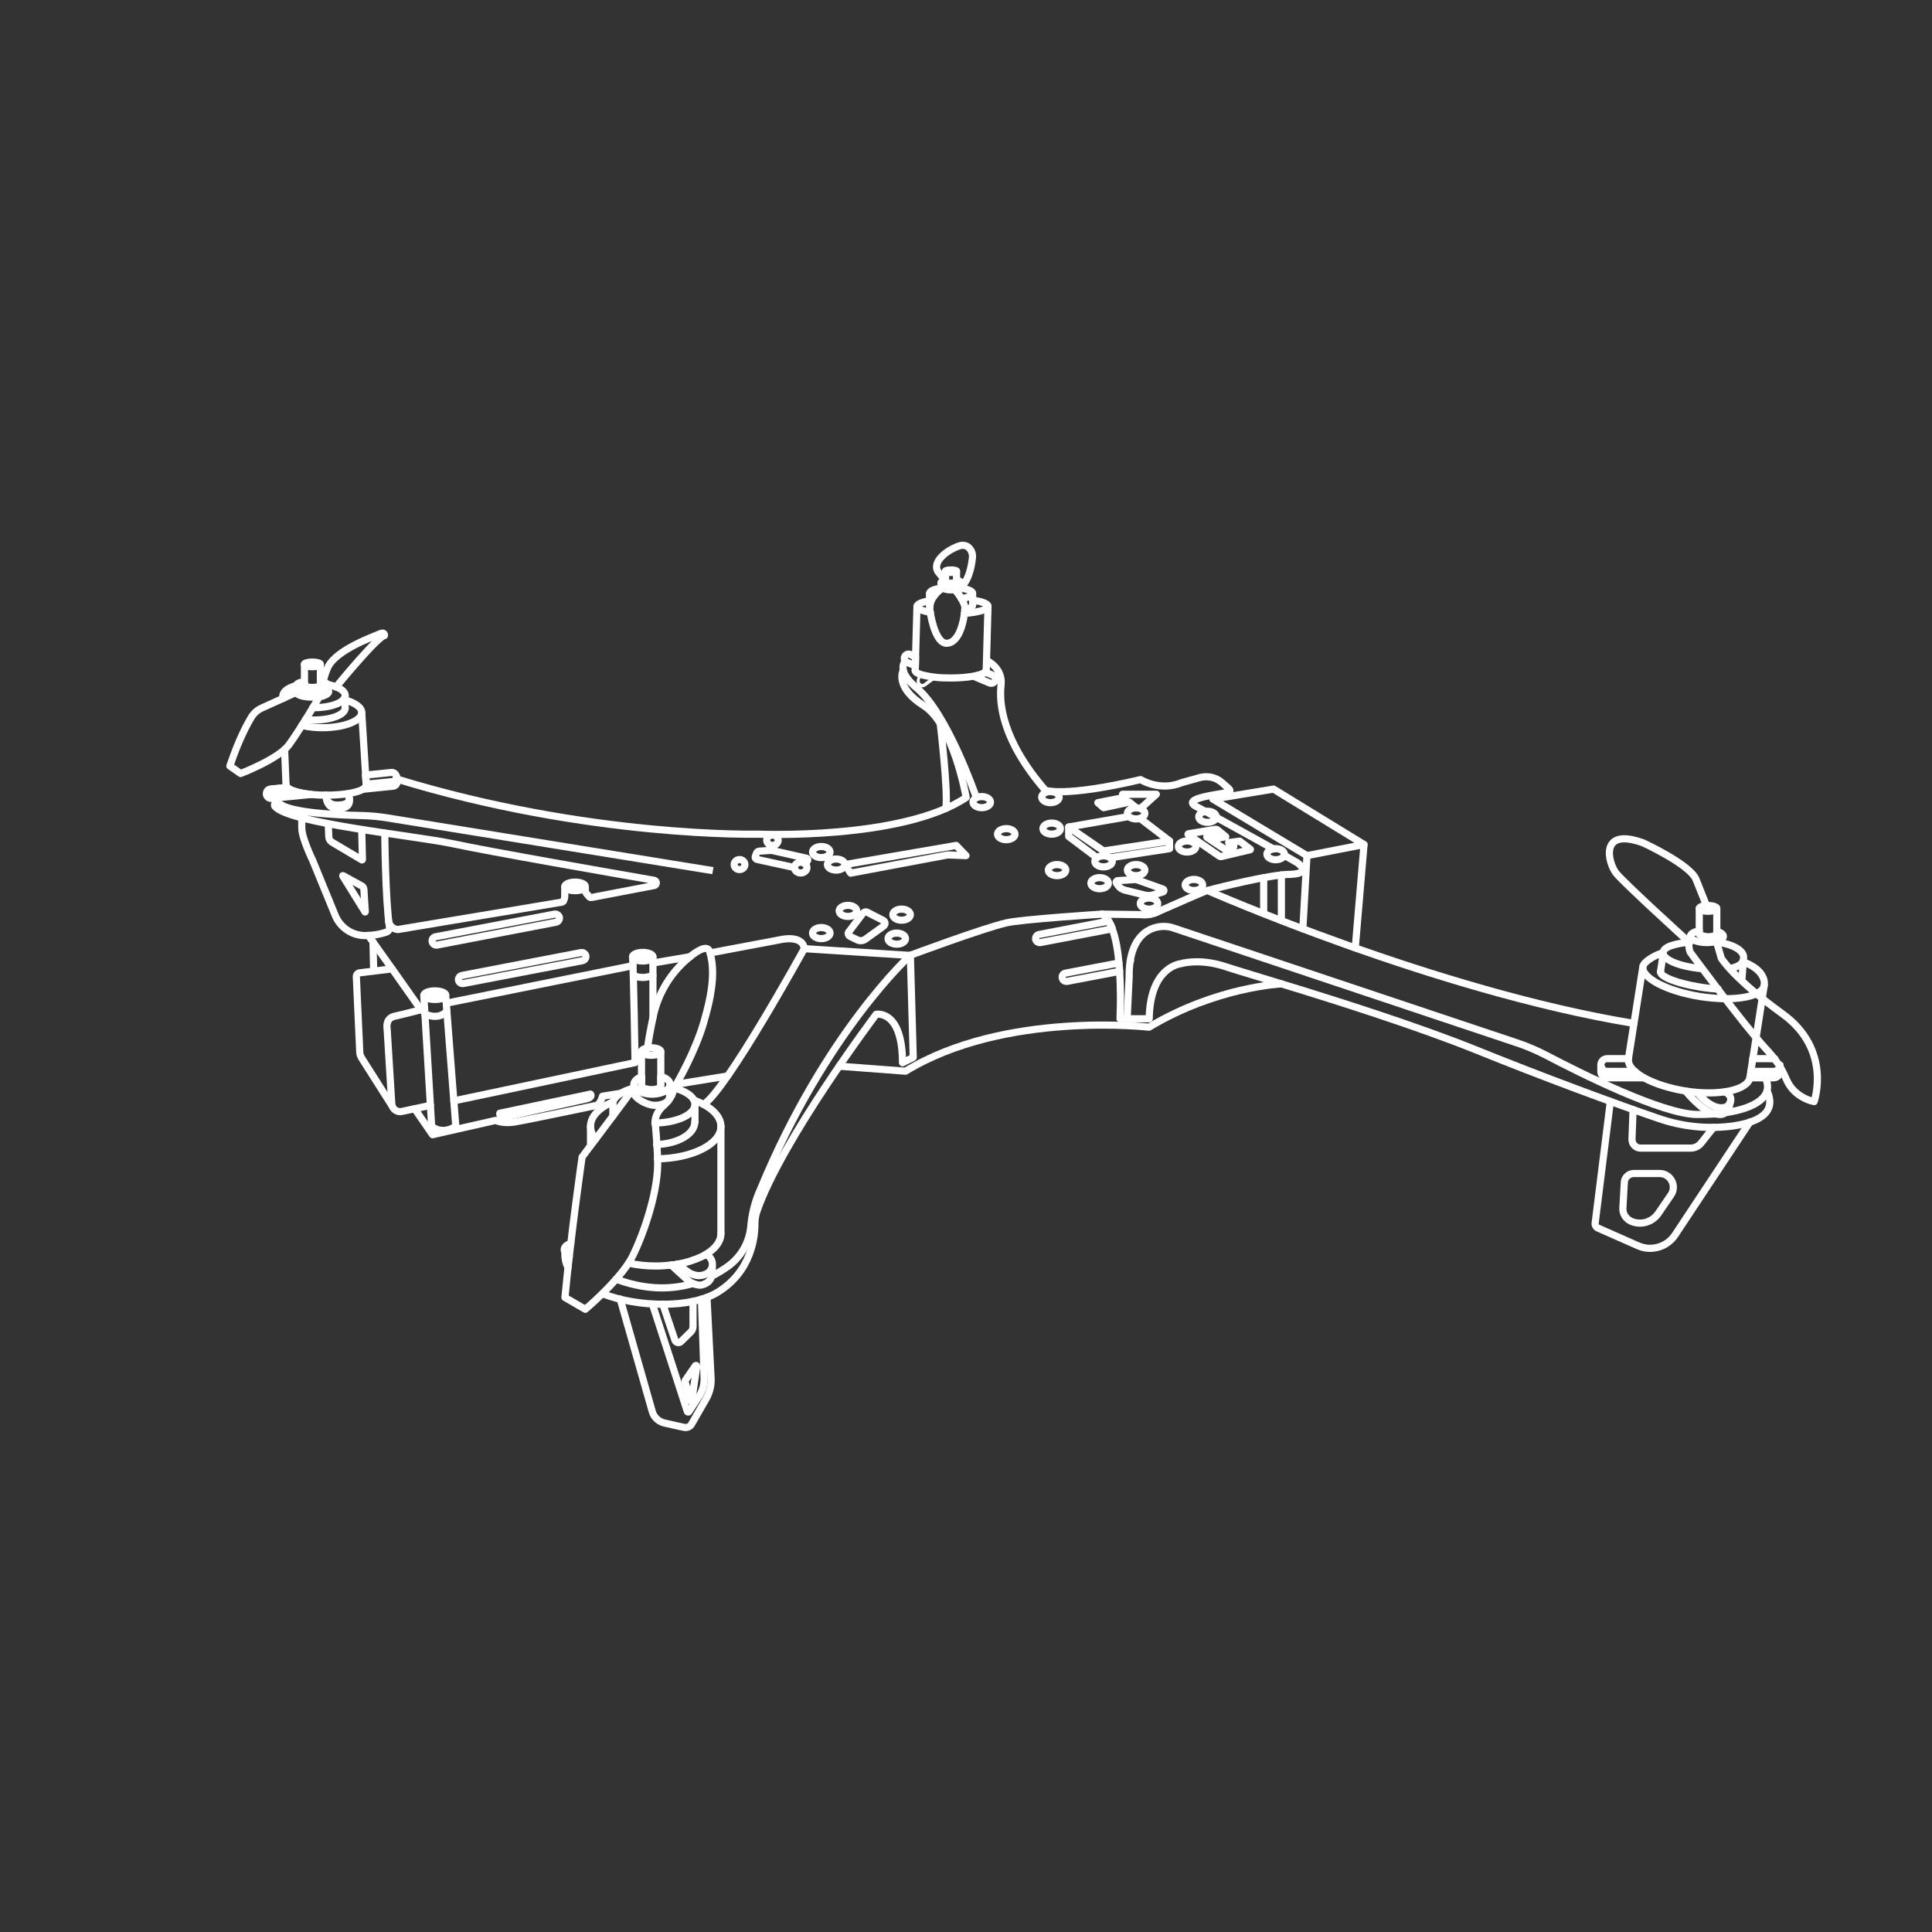 <?xml version="1.0" encoding="utf-8"?>
<!-- Generator: Adobe Illustrator 23.0.1, SVG Export Plug-In . SVG Version: 6.00 Build 0)  -->
<svg version="1.1" id="Layer_1" xmlns="http://www.w3.org/2000/svg" xmlns:xlink="http://www.w3.org/1999/xlink" x="0px" y="0px"
	 viewBox="0 0 1080 1080" style="enable-background:new 0 0 1080 1080;" xml:space="preserve">
<rect x="0" y="0" width="1080" height="1080" fill="#333333" stroke="none"/>
<style type="text/css">
	.st0{fill:none;stroke:#FFFFFF;stroke-width:4;stroke-linecap:round;stroke-linejoin:round;}
	.st1{clip-path:url(#SVGID_2_);}
	.st2{fill:#FFFFFF;}
	.st3{fill:none;stroke:#FFFFFF;stroke-width:4;stroke-miterlimit:10;}
</style>
<title>drone -6(white)</title>
<path class="st0" d="M953.9,506.2l-0.1-0.2c0,0-2.3-6-5.7-14.4s-29.5-20.4-29.5-20.4c-24.9-9.1-19.7,11.3-15.1,17
	s40.4,38.2,40.4,38.2c0.2,5,1,6,1,6s29.8,40.5,42,53.6s9.9,16.7,15,22.7c3.2,3.6,7.5,6.1,12.2,7.1c0,0,10.2-28.9-17.6-49
	s-34.3-31.2-34.3-31.2l-2.7-9.3l0,0"/>
<ellipse class="st0" cx="954.8" cy="507.8" rx="4.9" ry="1.6"/>
<path class="st0" d="M949.9,520.3c-3,0.6-5,1.8-5,3.1c0,1.9,4.2,3.5,9.3,3.5c1.9,0,3.7-0.2,5.5-0.7l0,0c2.3-0.6,3.7-1.7,3.7-2.8
	s-1.4-2.1-3.7-2.8"/>
<path class="st0" d="M949.9,507.8v14.5c3,1.7,6.7,1.8,9.8,0.3v-14.8"/>
<path class="st0" d="M944.8,526.6c-9.3,1-15,2.8-15.1,6c-0.2,3.6,8.4,7.7,21.8,8.9"/>
<path class="st0" d="M959.8,526.6c8.7,1.2,14.9,4.6,14.9,8.5c0,3.1-1.5,4.8-7.5,6.4"/>
<path class="st0" d="M978.2,602.4C978.2,602.4,978.2,602.4,978.2,602.4c-1.2,7-17.2,10.4-35.9,7.5c-9.3-1.5-17.5-4.2-23.3-7.4
	c-1.8-1-3.5-2.2-5.1-3.5c-2.6-2.3-3.9-4.8-3.6-7.1"/>
<line class="st0" x1="918.4" y1="540.3" x2="910.3" y2="591.8"/>
<line class="st0" x1="986.2" y1="550.9" x2="978.2" y2="602.4"/>
<path class="st0" d="M960.5,552.9L960.5,552.9c-3.6-0.2-7.1-0.6-10.6-1.2c-12.4-2-22-5.8-21.6-8.4"/>
<path class="st0" d="M928.2,543.3c0,0,1.7-10.8,1.5-10.7c-4.8,1.3-10.9,5.1-11.3,7.7c-1,6.3,13.4,13.8,32.1,16.8
	c4.6,0.7,9.3,1.1,14,1.2l0,0c7.5,0,13.7-1,17.5-2.9c2.4-1.2,3.9-2.7,4.2-4.5c0.7-4.2-2.2-9.8-12-13.3"/>
<line class="st0" x1="974.5" y1="537.6" x2="973.7" y2="548"/>
<path class="st0" d="M910.3,591.8h-11.9c-2,0-3.5,1.6-3.5,3.5c0,0.6,0.2,1.2,0.5,1.8c0.6,1.1,1.8,1.8,3.1,1.8h15.5"/>
<path class="st0" d="M979.8,591.8h11.6c0.3,0,0.5,0,0.8,0.1"/>
<path class="st0" d="M995,595.4c0,0.1,0,0.3,0,0.4c-0.1,0.8-0.4,1.5-1,2.1c-0.7,0.6-1.6,1-2.5,1h-12.8"/>
<path class="st0" d="M994.5,597.2c0.3,0.5,0.5,1.1,0.5,1.8c0,2-1.6,3.5-3.5,3.5h-13.2"/>
<path class="st0" d="M895.4,597.2c-0.3,0.5-0.5,1.1-0.5,1.8c0,2,1.6,3.5,3.5,3.5H919"/>
<line class="st0" x1="894.9" y1="595.4" x2="894.9" y2="598.9"/>
<line class="st0" x1="995" y1="595.4" x2="995" y2="598.9"/>
<path class="st0" d="M948.8,610.7c0,0,7.2,9.5,14.5,8.5c2.1-0.2,3.8-1.8,4.2-3.9c0.2-1.6-0.3-3.5-3.2-4.9"/>
<path class="st0" d="M942.3,609.9c0,0,8.3,10.5,15.3,12.5c1.5,0.4,3,0.6,4.5,0.6c2.5-0.2,4.2-2.8,4.6-4.5l0.7-3.2"/>
<path class="st0" d="M986.8,602.5c5.1,10.4-5.7,17.1-22.3,19.5"/>
<path class="st0" d="M630.1,569.3l1.1-23.4c0-1.5,0-2.8,0.1-4.1c0.1-1.7,0.3-3.3,0.5-4.8l0,0c1.8-10.4,6.6-15.3,11.3-17.5
	c4.2-1.9,9-2.2,13.3-0.6l191.4,64c5.8,1.9,11.5,4.4,16.9,7.2c18.3,9.6,64.3,32.7,83.9,32.9c3.4,0,6.8-0.1,9.9-0.3"/>
<path class="st0" d="M913.4,572.1C802.1,553.8,675,497.8,675,497.8c-0.9,0-20,8.5-27.8,11.9l-0.7,0.3c-1.7,0.7-3.6,1.2-5.5,1.3h-2.1
	L616,511c1.6,1,2.9,2.4,3.8,4c0.8,1.4,1.5,2.8,2,4.3c1.9,5.2,3.1,12.1,3.7,19.1c0.2,1.5,0.3,3.1,0.4,4.6c0.5,8.8,0.6,17.6,0.2,26.5
	h16.3c0.5-27.2,15.1-30.4,17.7-30.8c0.3,0,0.6-0.1,0.8-0.2c2.1-0.5,11.4-2.4,24.3,1.9c4.8,1.6,16.3,5,31.2,9.6
	c30.5,9.3,75.4,23.5,108.7,36.9c37,15,79.3,30.6,102,38.3c12.9,4.5,26.7,6,40.3,4.4c13.5-1.7,26.3-6.6,20.5-19.6"/>
<ellipse class="st0" cx="364" cy="587.8" rx="5.4" ry="2.1"/>
<path class="st0" d="M374.6,606.2c0,1.8-1.7,3.4-4.2,4.4c-3.8,1.4-8,1.4-11.9,0c-1.6-0.5-2.9-1.5-3.8-2.8c-0.3-0.5-0.4-1-0.4-1.5
	c0-1.8,1.7-3.5,4.4-4.4v5.1c0,1.2,2.4,2.1,5.5,2.1s5.2-0.9,5.2-2.1v-5.3C372.3,602.5,374.6,604.2,374.6,606.2z"/>
<polyline class="st0" points="358.6,606.9 358.6,601.8 358.6,587.8 "/>
<polyline class="st0" points="369.4,587.8 369.4,601.5 369.4,606.9 "/>
<path class="st0" d="M354.7,607.7l-0.5,0.6l-3.8,5.1l-7.8,10.5l-9.6,12.8l-2.9,3.8l-4.7,6.3c0,0-6.2,42.9-9.6,78.5l11.4,6.6
	c0,0,16.3-13.7,24.3-26c0.8-1.2,1.5-2.5,2.2-3.9c6.5-13.1,14.7-37.4,13.9-54.1c0-0.1,0-0.2,0-0.3c-0.1-3.1-0.3-5.7-0.4-7.9
	c-0.6-9.7-1-11.9-1-11.9s-0.7-5,4.8-9.8c0.9-0.8,1.8-1.7,2.6-2.7c0.1-0.1,0.1-0.1,0.1-0.2c0.8-0.9,1.4-2,1.9-3.1
	c0.4-0.8,0.7-1.7,0.9-2.6c0.1-0.5,0.3-1,0.5-1.4c2.1-3.6,11.5-20,16.3-36.1c5.3-18,6.3-29.6,3.6-39.3c0-0.2-0.1-0.3-0.1-0.4
	c-1-3.7-5.2-1.9-10.1,1.8c-0.3,0.3-0.7,0.5-1,0.8c-10.7,8.6-18,20.6-20.7,34.1c-1.5,7.3-2.9,14.6-2.9,16.8"/>
<path class="st0" d="M377.2,608.3c6.7,1.8,11.3,5.2,11.3,9c0,5.7-10,10.3-22.4,10.5"/>
<path class="st0" d="M355,608.1l-0.4,0.1l-0.4,0.1h-0.1c-6.1,1.6-10.4,4.4-11.4,7.6l0,0c-0.1,0.5-0.2,0.9-0.2,1.4
	c0,1.4,0.6,2.7,1.5,3.7"/>
<path class="st0" d="M354.7,607.7l-0.3,1.9c-0.2,1.4,0.3,2.8,1.3,3.7c2.4,2.2,5.3,3.7,8.5,4.4c5.5,0.9,10-1.8,10-4"/>
<line class="st0" x1="374.3" y1="613.8" x2="374.6" y2="606.2"/>
<path class="st0" d="M373.5,615.4L373.5,615.4"/>
<path class="st0" d="M367,639.8c12-0.4,21.4-5.9,21.4-12.6"/>
<line class="st0" x1="388.5" y1="627.2" x2="388.5" y2="617.4"/>
<line class="st0" x1="342.6" y1="623.9" x2="342.6" y2="617.4"/>
<path class="st0" d="M375.6,612.1l-1.3-0.1"/>
<path class="st0" d="M333,636.7c-1.8-1.9-2.8-4.4-2.9-7.1c0-5.5,4.9-10.4,12.6-13.7l0,0"/>
<path class="st0" d="M387.9,615c9.1,3.3,15.1,8.6,15.1,14.7c0,9.8-15.8,17.8-35.5,18.1"/>
<path class="st0" d="M403,689.6c0,4.3-3,8.3-8.1,11.4c-0.8,0.5-1.7,1-2.7,1.5c-4.3,2-8.9,3.4-13.5,4.2c-1.2,0.2-2.4,0.4-3.6,0.5
	c-2.8,0.3-5.7,0.5-8.5,0.5c-5.1,0-10.2-0.5-15.2-1.6"/>
<line class="st0" x1="403" y1="629.6" x2="403" y2="689.6"/>
<line class="st0" x1="330.1" y1="640.5" x2="330.1" y2="629.6"/>
<path class="st0" d="M378.6,706.6l6.5,4.8c1.7,1,3.6,1.6,5.5,1.7c1.9,0,3.8-0.6,5.4-1.7c0.9-0.8,1.6-1.8,2-2.9l0,0
	c0.7-2.4-0.1-4.9-2-6.4l-1.2-1"/>
<path class="st0" d="M375.1,707.1l10.1,9.2c1.6,1.1,3.5,1.8,5.5,2.1c1.4,0.2,4-0.7,5.5-2.1c0.8-0.9,1.4-2,1.8-3.2l0.2-4.6"/>
<path class="st0" d="M344.4,715.1l2.4,0.8c15.9,5.4,29.5,4.8,40.5,1.6"/>
<path class="st0" d="M318.2,702.8c-6.8-5.7,0.9-7.7,0.9-7.7"/>
<path class="st0" d="M397.8,713.4c3.2-1.6,6.2-3.4,9.1-5.5c7.3-5.2,12-13.4,12.8-22.3c0.6-7.2,2.4-14.2,5.4-20.8
	C461.4,577,508.9,534,508.9,534"/>
<path class="st0" d="M317.5,708.6c-1.2-2.4-1.8-5-1.7-7.7"/>
<path class="st0" d="M336.8,723.2c20.1,7.8,49.6,8.2,64.3-0.8c19.2-11.7,21-31.4,20.9-38.6c0-2.2,0.4-4.5,1.1-6.6
	c13.9-40.1,66.7-110.2,66.7-110.2s14.7-2.8,14.7,27.1l6-3l-1.6-57l-59.3-3.8c0,0-43.5,79.1-56.3,87.1"/>
<ellipse class="st0" cx="174.6" cy="371.4" rx="4.5" ry="1.3"/>
<path class="st0" d="M179.1,383c0,0.7-2,1.3-4.5,1.3s-4.5-0.6-4.5-1.3c0-0.2,0.1-0.4,0.3-0.5"/>
<path class="st0" d="M179.1,380.9c0.6,0.1,1.1,0.2,1.6,0.4l0,0c1.7,0.5,2.8,1.2,2.8,2s-1,1.4-2.7,1.9c-2,0.6-4.1,0.8-6.3,0.8
	c-2.1,0-4.2-0.2-6.3-0.8l0,0c-1.6-0.5-2.6-1.2-2.6-1.9c0-1,1.8-1.9,4.4-2.3"/>
<path class="st0" d="M168.4,385.1L168.4,385.1"/>
<path class="st0" d="M165.7,387c0,1.5,4,2.7,8.9,2.7c1.3,0,2.6-0.1,3.8-0.3c3-0.4,5.1-1.4,5.1-2.4c0-0.1,0-0.2-0.1-0.4"/>
<polyline class="st0" points="179.1,371.4 179.1,380.9 179.1,382.1 179.1,383 "/>
<polyline class="st0" points="170.2,371.4 170.2,380.9 170.2,382.4 170.2,382.6 170.2,383 "/>
<path class="st0" d="M180.7,381.2L180.7,381.2c0.5-3,1.5-5.9,2.8-8.6c5.1-9.7,25.4-16.7,28.6-18.2s2.8,0.9,2.8,0.9
	c-3.7,0.5-24.7,25.8-27.1,28.8"/>
<line class="st0" x1="183.6" y1="386.6" x2="183.5" y2="386.7"/>
<path class="st0" d="M178.5,389.5c-0.3,0.6-11.2,19.1-17.1,27s-26.9,15.9-26.9,15.9l-6-4.2c4.9-14.6,9.5-23.1,12.1-27.4
	c1.4-2.2,3.3-3.9,5.7-5l19.4-8.8v-3.8"/>
<line class="st0" x1="170.4" y1="382.6" x2="170.2" y2="382.6"/>
<line class="st0" x1="183.6" y1="387" x2="183.6" y2="383.2"/>
<path class="st0" d="M174.8,395.6h0.8c9.6,0,17.4-3,17.4-6.8c0-1.9-1.9-3.5-5-4.8c-1.5-0.6-3-1-4.5-1.3"/>
<path class="st0" d="M158.6,390.2c-0.2-0.4-0.4-0.9-0.4-1.4c0-2.3,3-4.4,7.5-5.6"/>
<path class="st0" d="M170.8,402.2c1.6,0.2,3.2,0.3,4.8,0.3c9.6,0,17.4-3,17.4-6.8"/>
<path class="st0" d="M180.4,389.1L180.4,389.1"/>
<line class="st0" x1="192.9" y1="388.8" x2="192.9" y2="395.6"/>
<line class="st0" x1="158.2" y1="390.4" x2="158.2" y2="388.8"/>
<path class="st0" d="M168.7,405.5c3.8,0.9,7.6,1.3,11.5,1.3c12.1,0,22-3.8,22-8.5c0-2.9-3.7-5.4-9.3-7c-0.3-0.1-0.6-0.2-0.9-0.3"/>
<path class="st0" d="M204.8,438.9c0,0.8-0.7,1.6-1.9,2.3c-3.5,2-11.4,3.3-20.5,3.3c-2.8,0-5.6-0.1-8.4-0.4c-3.1-0.3-6.1-0.8-9.1-1.7
	c-1.6-0.4-3-1.1-4.3-2.1c-0.4-0.3-0.7-0.8-0.7-1.4"/>
<polyline class="st0" points="204.8,438.9 204.8,438.4 204.6,435.8 204.4,433.3 202.2,398.2 "/>
<line class="st0" x1="159.9" y1="438.9" x2="159.1" y2="419"/>
<path class="st0" d="M160.6,440.3c1.2,1,2.7,1.7,4.3,2.1l-13.3,1.3c-0.9,0.1-1.8-0.3-2.3-1c0.4-0.8,1.1-1.4,2-1.5L160.6,440.3z"/>
<path class="st0" d="M221.7,434.3c0,0.4-0.1,0.7-0.2,1.1c-0.4,0.8-1.1,1.4-2.1,1.5l-14.7,1.5l-0.2-2.5l-0.2-2.6l14.5-1.5
	c1.4-0.1,2.6,0.9,2.8,2.3C221.7,434.2,221.7,434.3,221.7,434.3z"/>
<path class="st0" d="M164.8,442.4c3,0.9,6,1.4,9.1,1.7l-22.2,2.2c-1.4,0.1-2.6-0.9-2.8-2.3c0-0.1,0-0.2,0-0.3c0-0.4,0.1-0.7,0.2-1.1
	c0.4-0.8,1.1-1.4,2-1.5l9.3-0.9C161.8,441.3,163.3,442,164.8,442.4z"/>
<path class="st0" d="M221.5,435.4c0.3,0.4,0.4,0.8,0.5,1.3c0,0.1,0,0.2,0,0.3c0,1.3-1,2.4-2.3,2.5l-16.8,1.7
	c1.2-0.7,1.9-1.5,1.9-2.3v-0.5l-0.2-2.5"/>
<line class="st0" x1="221.7" y1="434.1" x2="222" y2="436.7"/>
<path class="st0" d="M182.3,444.5c0,0-0.6,6.3,7.8,5.5s4.2-6.2,4.2-6.2"/>
<path class="st0" d="M182.3,444.5c0,0-0.6,8.3,7.8,7.5s4.2-8.2,4.2-8.2"/>
<path class="st0" d="M221.5,435.4c108.4,33.2,202.2,30.9,202.2,30.9s80.6,3.4,116.4-20.5c0,0-7.1-40.8-23.7-51.3
	s-11.5-19.8-11.5-19.8"/>
<path class="st0" d="M215.1,465.7c0,0,0.3,37.3,2.6,52.5c0.2,1.2-0.5,2.4-1.6,2.8c-4,1.4-8.2,2-12.4,2c-7.3-0.2-13.7-4.7-16.4-11.5
	L174.8,481c0,0-6.1-12.5-6.1-18.1v-5.7"/>
<path class="st0" d="M202.2,463.8l0.4,16.7c0,0.1-0.1,0.2-0.2,0.2c0,0-0.1,0-0.1,0l-16.7-9.9c-1.1-0.7-1.8-1.8-1.8-3.1l-0.3-7.1"/>
<path class="st0" d="M203.4,497l0.8,12.6c0,0.1,0,0.2-0.1,0.2c-0.1,0-0.1,0-0.1-0.1l-12.4-20c-0.1-0.1,0-0.2,0-0.2
	c0.1,0,0.1,0,0.2,0l10.7,5.9C202.9,495.7,203.3,496.3,203.4,497z"/>
<path class="st0" d="M519.6,335.8c-4.3,0.8-7,1.9-7,3.2s2.9,2.5,7.5,3.3"/>
<path class="st0" d="M539.1,342.9c7.7-0.6,13.2-2.1,13.2-4c0-1.4-3.4-2.7-8.6-3.4"/>
<line class="st0" x1="537.6" y1="334.9" x2="537.5" y2="334.9"/>
<path class="st0" d="M511.6,374.8c0,1,1.5,1.8,4,2.5c2.4,0.6,4.8,1,7.2,1.3l0,0c2.6,0.3,5.5,0.4,8.6,0.4c4.5,0,9-0.3,13.4-1.1
	c3-0.6,5.2-1.4,6-2.3c0.2-0.2,0.4-0.5,0.4-0.8"/>
<polyline class="st0" points="511.6,374.8 511.7,372.2 511.8,367.1 512.6,338.9 "/>
<line class="st0" x1="552.3" y1="338.9" x2="551.3" y2="374.8"/>
<ellipse class="st0" cx="531.6" cy="319.3" rx="3.1" ry="0.7"/>
<path class="st0" d="M528.6,325.3c0,0.1,0,0.1,0.1,0.1c0.9,0.5,2,0.7,3,0.6c1.7,0,3.1-0.3,3.1-0.7"/>
<line class="st0" x1="528.8" y1="325.1" x2="528.8" y2="325.1"/>
<path class="st0" d="M534.7,324.3c1.5,0.3,2.5,0.9,2.5,1.5c0,1-2.5,1.8-5.6,1.8s-5.6-0.8-5.6-1.8c0-0.6,1-1.1,2.5-1.5"/>
<path class="st0" d="M537.2,327.8c0,0.3-0.3,0.6-0.7,0.9c-0.9,0.4-1.9,0.7-2.9,0.8c-0.6,0.1-1.3,0.1-1.9,0.1
	c-1.7,0.1-3.3-0.2-4.8-0.9l0,0c-0.5-0.3-0.7-0.5-0.7-0.9"/>
<path class="st0" d="M526.8,328.7c-2,1.3-3.7,2.9-5,4.9c-1.3-0.5-2.1-1.2-2.1-1.9C519.6,330.3,522.5,329.2,526.8,328.7z"/>
<path class="st0" d="M536.5,328.7c4.3,0.5,7.2,1.7,7.2,3s-2.5,2.4-6.3,2.9c-1-1.9-2.3-3.6-3.8-5.1c-0.6,0.1-1.3,0.1-1.9,0.1
	c-1.7,0.1-3.3-0.2-4.8-0.9"/>
<path class="st0" d="M519.8,339c-0.2-0.2-0.2-0.4-0.3-0.7"/>
<path class="st0" d="M539.3,340.8c2.7-0.6,4.4-1.5,4.4-2.5"/>
<polyline class="st0" points="519.6,331.7 519.6,335.8 519.6,338.3 "/>
<polyline class="st0" points="543.7,338.3 543.7,335.5 543.7,331.7 "/>
<line class="st0" x1="526.1" y1="327.8" x2="526.1" y2="325.7"/>
<path class="st0" d="M533.6,329.5c1.5,1.5,2.8,3.2,3.8,5.1c0.1,0.1,0.1,0.2,0.2,0.3l0,0l0.3,0.6c0.6,1.1,1.1,2.3,1.4,3.5
	c0.1,0.6,0.1,1.3,0,1.9c0,0.6-0.1,1.3-0.2,2.1c-0.7,6.1-3.5,16.6-10,16.6c-5.4,0-8.2-11.8-9.1-17.3c-0.1-0.6-0.2-1.1-0.2-1.5
	c0-0.6,0-1.2,0-1.8c0-0.5,0.1-1.1,0.3-1.6c0.1-0.6,0.3-1.2,0.6-1.8c0.3-0.7,0.7-1.4,1.1-2c1.3-1.9,3-3.6,5-4.9l0,0"/>
<line class="st0" x1="528.8" y1="325.1" x2="528.8" y2="325.1"/>
<path class="st0" d="M528.6,324.3c-1.1-0.6-4.4-4.9-4.4-4.9c-3-5.4,4.7-11.5,11.3-14c3.3-1.3,5.4-0.2,6.6,1.3
	c1.2,1.4,1.7,3.3,1.5,5.2c-1.5,13.1-6.3,16.1-6.3,16.1v-2.1"/>
<line class="st0" x1="534.7" y1="325.3" x2="534.7" y2="319.3"/>
<line class="st0" x1="528.6" y1="325.3" x2="528.6" y2="319.3"/>
<path class="st0" d="M675,497.8c0,0,26.2-7,41.3-8.7c1.7-0.2,3.2-0.3,4.5-0.3c13.6-0.4,4.3-6.6,4.3-6.6l-7.2-4.1"/>
<path class="st0" d="M551.8,369.4c0,0,8.9,4,7.8,13.6s0.2,30.4,24.8,58.8c0,0,10.5,4,53.2-6c0,0,10.7,6.8,23,1.7l10-2.8
	c4.4-1.2,9.1-0.2,12.5,2.8c5.7,5.1,7.2,4.9-3.2,6.6s-17,3.8-11.1,6.8s39.9,21.9,39.9,21.9l3.2,1.8"/>
<path class="st0" d="M506,369.5c-2.1,2.9-2.3,7.8,6.6,15.2c16.9,14.2,32.7,59.8,32.7,59.8"/>
<path class="st0" d="M511.6,365.7c-0.6,0.2-1.1,0.4-1.6,0.7"/>
<path class="st0" d="M978.2,627.2l-41.8,63.1c-4.5,6.8-13.3,9.4-20.7,6.1l-22.4-9.9c-1.1-0.5-1.8-1.6-1.6-2.8l8.5-68"/>
<path class="st0" d="M957.9,630.2l-6.9,8.7c-1.4,1.8-3.6,2.9-5.9,2.9h-28c-2.7,0-4.8-2.2-4.8-4.8c0-0.2,0-0.4,0-0.6l0.6-16.1"/>
<path class="st0" d="M934.1,667.9l-7.1,10.4c-3.4,4.9-9.7,6.8-15.2,4.4l0,0c-2.9-1.3-4.8-4.2-4.6-7.4L908,661c0.1-2.8,2.5-5,5.3-5
	h14.5c4.2,0,7.6,3.5,7.6,7.7C935.4,665.2,935,666.6,934.1,667.9z"/>
<path class="st0" d="M346.7,726.2l17.9,62.8c0.9,3.3,3.6,5.7,6.9,6.5l10.8,2.4c1.8,0.4,3.6-0.4,4.4-2l8-13.9c2-3.5,3-7.5,2.8-11.5
	l-2.3-45.3"/>
<path class="st0" d="M364.7,729l19.5,60c0.1,0.3,0.4,0.4,0.7,0.3c0.1,0,0.2-0.1,0.2-0.2l5.5-8.4c2.1-3,3.1-6.6,3-10.3l-1.5-44.2"/>
<path class="st0" d="M370.5,729l6.8,20.2c0.4,1,1.5,1.6,2.6,1.2c0.3-0.1,0.5-0.2,0.7-0.4l5.7-5.6c0.7-0.7,1.1-1.8,1.1-2.8v-14.1"/>
<path class="st0" d="M383,772.6l3.1,10.3c0,0.2,0.2,0.3,0.4,0.2c0.1,0,0.2-0.1,0.2-0.2l2.8-19.1c0-0.2-0.1-0.5-0.4-0.5
	c-0.2,0-0.3,0-0.4,0.2l-5.6,8.1C383,771.9,382.9,772.2,383,772.6z"/>
<path class="st0" d="M525.6,404.6c0,0,4.6,38.6,3.1,47.3"/>
<g>
	<g>
		<defs>
			<polygon id="SVGID_1_" points="512.3,384.7 512.4,376.8 523.3,375.3 523.3,383.1 			"/>
		</defs>
		<clipPath id="SVGID_2_">
			<use xlink:href="#SVGID_1_"  style="overflow:visible;"/>
		</clipPath>
		<g class="st1">
			<path class="st2" d="M522.4,378.6l0.1-1L522.4,378.6l-0.4-0.8L522.4,378.6 M515.8,382.3c-0.6,0.1-1.2-0.2-1.5-0.8l0,0
				c-0.1-0.2-0.2-0.5-0.2-0.8c0-0.5,0.1-1,0.3-1.4c0.1-0.3,0.3-0.5,0.4-0.8c1.6,0.4,3.3,0.8,5,1l-3.2,2.4l0,0
				C516.4,382.1,516.1,382.2,515.8,382.3 M514.7,376.5c-0.2,0-0.4,0.1-0.5,0.3c-0.6,0.5-1,1.2-1.3,1.9c-0.3,0.7-0.5,1.5-0.5,2.3
				c0,0.6,0.1,1.1,0.4,1.7l0,0c0.6,1.1,1.8,1.7,3,1.6c0.6-0.1,1.2-0.4,1.8-0.8l0,0l5.4-4c0.3-0.3,0.5-0.7,0.4-1.1
				c-0.1-0.4-0.4-0.7-0.8-0.7c-3,0-5.5-0.8-7.6-1.2C514.9,376.4,514.8,376.4,514.7,376.5"/>
		</g>
	</g>
</g>
<path class="st0" d="M556.5,379.6c0,0.3-0.1,0.6-0.2,0.9c-0.5,1.2-1.9,1.8-3.1,1.3l-7.4-3.1c-0.4-0.2-0.7-0.4-1-0.7
	c3-0.6,5.2-1.4,6-2.3l4.2,1.8C555.9,377.8,556.5,378.6,556.5,379.6z"/>
<path class="st0" d="M511.8,367.1l-0.1,5.1l-4.7-2c-0.4-0.2-0.7-0.4-1-0.8c-0.3-0.4-0.5-0.9-0.5-1.4c0-0.3,0.1-0.6,0.2-0.9
	c0.5-1.2,1.9-1.8,3.1-1.3l1.2,0.5L511.8,367.1z"/>
<path class="st0" d="M616,511c0,0-45.2,2.9-53.5,4.9c-13.7,3.2-53.6,18.1-53.6,18.1"/>
<path class="st0" d="M397,532.7l38.7-7.3c0,0,12.9-3.3,13.9,4.9"/>
<polyline class="st0" points="365,538.3 365.8,538.2 385.8,534.8 "/>
<polyline class="st0" points="249.5,560.8 352.8,540 353.8,539.8 "/>
<path class="st0" d="M327.2,495.5c0,0.6-0.5,1.1-1.4,1.6c-1.4,0.6-2.8,0.8-4.3,0.8c-1.1,0-2.2-0.1-3.2-0.4c-1.5-0.4-2.5-1.1-2.5-2
	c0-1.3,2.6-2.4,5.7-2.4S327.2,494.2,327.2,495.5z"/>
<path class="st0" d="M323.6,495.5c0,0.2-0.2,0.4-0.5,0.6c-0.5,0.2-1,0.3-1.6,0.3c-0.4,0-0.8,0-1.2-0.1c-0.5-0.2-0.9-0.4-0.9-0.7
	c0-0.5,0.9-0.9,2.1-0.9S323.6,495,323.6,495.5z"/>
<path class="st0" d="M361.4,534.8c0,0.2-0.2,0.4-0.5,0.6c-0.5,0.2-1,0.3-1.6,0.3c-0.4,0-0.8,0-1.2-0.2c-0.5-0.2-0.9-0.4-0.9-0.7
	c0-0.5,0.9-0.9,2.1-0.9S361.4,534.4,361.4,534.8z"/>
<path class="st0" d="M245.1,556.3c0,0.2-0.2,0.4-0.5,0.6c-0.5,0.2-1,0.3-1.6,0.3c-0.4,0-0.8,0-1.2-0.2c-0.6-0.2-0.9-0.4-0.9-0.7
	c0-0.5,0.9-0.9,2.1-0.9S245.1,555.8,245.1,556.3z"/>
<path class="st0" d="M365,534.8c0,0.6-0.5,1.2-1.4,1.6c-1.4,0.6-2.8,0.8-4.3,0.8c-1.1,0-2.2-0.1-3.2-0.4c-1.5-0.4-2.5-1.1-2.5-2
	c0-1.3,2.6-2.4,5.7-2.4S365,533.5,365,534.8z"/>
<path class="st0" d="M249.2,556.3c0,0.6-0.6,1.2-1.5,1.6c-1.5,0.6-3,0.8-4.6,0.8c-1.2,0-2.3-0.1-3.5-0.4c-1.6-0.4-2.6-1.1-2.6-2
	c0-1.3,2.7-2.4,6.1-2.4S249.2,555,249.2,556.3z"/>
<path class="st3" d="M327.2,495.5v2.5c0,0.5,0.2,0.9,0.5,1.3l1.6,1.9c0.3,0.4,0.9,0.6,1.4,0.5l35-6.7c0.8-0.1,1.3-0.9,1.2-1.7
	c-0.1-0.6-0.6-1-1.2-1.2c-23-4-90.3-15.7-112.8-20.5c-22-4.6-91.3-11.4-99.2-20.8c-0.5-0.6-0.3-1.6,0.3-2c0.6-0.4,1.4-0.4,1.9,0.1
	c2.6,2.7,12.5,6.2,46.3,7c5,0.1,10,0.6,14.9,1.4l181.4,29.4"/>
<path class="st0" d="M217.2,515c0.5,2.6,2.7,4.5,5.3,4.6l91.6-15.3c0.5-0.1,1-0.5,1.1-1l0.3-1c0.2-0.5,0.2-1,0.2-1.5v-5.3"/>
<path class="st0" d="M236.9,556.3l4.4,73.3c0,0,5.4,5.2,13.5,0l-5.7-73.3"/>
<path class="st0" d="M237.5,566.8c0,0,7.5,3.9,12.3-1.6"/>
<line class="st0" x1="365" y1="534.8" x2="365" y2="568.9"/>
<path class="st0" d="M354,545.2c0,0,4.5,2.7,11,0"/>
<path class="st0" d="M253.7,615.4L355,594c0,0-0.8-51.7-1.4-59.1"/>
<path class="st0" d="M240.6,617.9l-15.9,3.4c-2.6,0.6-5.1-1.1-5.6-3.6c-0.1-0.2-0.1-0.5-0.1-0.7l-2.6-41.9c0,0-1.2-5.8,4.1-7
	c6.8-1.5,16.8-4.2,16.8-4.2"/>
<path class="st0" d="M219.1,618.1l-16.9-26.6c-0.7-1.1-1.1-2.3-1.1-3.6l-1.9-41.8c-0.1-1.2,0.8-2.2,2-2.3l18-2.2l16.2,23"/>
<line class="st0" x1="205.9" y1="522.9" x2="219.1" y2="541.5"/>
<line class="st0" x1="208.5" y1="526.5" x2="208.9" y2="542.8"/>
<polygon class="st0" points="762.5,472.1 711.9,441.1 678,446.7 730.6,478.3 "/>
<line class="st0" x1="762.5" y1="472.1" x2="757.6" y2="529.9"/>
<line class="st0" x1="730.6" y1="478.3" x2="728.3" y2="519.2"/>
<ellipse class="st0" cx="635.1" cy="454.7" rx="4.9" ry="3.1"/>
<ellipse class="st0" cx="713.1" cy="477.5" rx="4.9" ry="3.1"/>
<ellipse class="st0" cx="675" cy="456.6" rx="4.9" ry="3.1"/>
<ellipse class="st0" cx="663.6" cy="473.2" rx="4.9" ry="3.1"/>
<ellipse class="st0" cx="667.4" cy="494.7" rx="4.9" ry="3.1"/>
<ellipse class="st0" cx="635.1" cy="486.4" rx="4.9" ry="3.1"/>
<ellipse class="st0" cx="616.9" cy="481.5" rx="4.9" ry="3.1"/>
<ellipse class="st0" cx="590.9" cy="486.4" rx="4.9" ry="3.1"/>
<ellipse class="st0" cx="614.7" cy="493.7" rx="4.9" ry="3.1"/>
<ellipse class="st0" cx="642.3" cy="505.1" rx="4.9" ry="3.1"/>
<ellipse class="st0" cx="562.5" cy="466.3" rx="4.9" ry="3.1"/>
<ellipse class="st0" cx="548.8" cy="448.4" rx="4.9" ry="3.1"/>
<ellipse class="st0" cx="587.2" cy="445.6" rx="4.9" ry="3.1"/>
<ellipse class="st0" cx="587.9" cy="463.2" rx="4.9" ry="3.1"/>
<ellipse class="st0" cx="504" cy="511.3" rx="4.9" ry="3.1"/>
<ellipse class="st0" cx="474" cy="509.2" rx="4.9" ry="3.1"/>
<ellipse class="st0" cx="459.1" cy="521.6" rx="4.9" ry="3.1"/>
<ellipse class="st0" cx="501.3" cy="524.7" rx="4.9" ry="3.1"/>
<ellipse class="st0" cx="467.4" cy="483.3" rx="4.9" ry="3.1"/>
<ellipse class="st0" cx="459.1" cy="476.3" rx="4.9" ry="3.1"/>
<ellipse class="st0" cx="447.6" cy="485" rx="3.5" ry="3"/>
<ellipse class="st0" cx="413.4" cy="483.3" rx="3" ry="2.8"/>
<ellipse class="st0" cx="431.8" cy="469.7" rx="3.2" ry="2.9"/>
<polyline class="st0" points="638.1,451.5 646.4,444 627.5,444 629.4,445.6 613.7,448.7 616.9,451.5 631.3,448.4 635.1,451.5 "/>
<polyline class="st0" points="637.3,457.5 653.8,470.1 616.9,475.7 597.4,462.3 630.1,456.6 "/>
<polyline class="st0" points="653.8,470.1 653.8,474.4 620.7,479.5 "/>
<polyline class="st0" points="597.4,462.3 597.4,467.6 613.2,479.5 "/>
<path class="st0" d="M624.7,492.3l9.3-0.6c0.7,0,1.4,0,2.1,0.3l14,5c0.4,0.2,0.7,0.6,0.5,1.1c-0.1,0.2-0.3,0.4-0.5,0.5l-5.7,1.7
	c-1.4,0.4-2.9,0.4-4.3,0.1l-11.3-2.8c-1.5-0.4-2.9-1.3-3.8-2.6l-0.9-1.3c-0.3-0.4-0.2-0.9,0.2-1.2
	C624.4,492.3,624.6,492.3,624.7,492.3z"/>
<path class="st0" d="M258.2,545.3l66.6-12.8c1.2-0.2,2.4,0.6,2.7,1.8v0c0.2,1.2-0.6,2.4-1.8,2.7L259,549.8c-1.2,0.2-2.4-0.6-2.7-1.8
	v0C256.1,546.8,256.9,545.6,258.2,545.3z"/>
<path class="st0" d="M243.3,523.7L310,511c1.2-0.2,2.4,0.6,2.7,1.8l0,0c0.2,1.2-0.6,2.4-1.8,2.7l-66.6,12.8
	c-1.2,0.2-2.4-0.6-2.7-1.8l0,0C241.3,525.2,242.1,524,243.3,523.7z"/>
<line class="st0" x1="632" y1="537" x2="632" y2="537"/>
<path class="st0" d="M625.5,538.3l-29.9,5.7c-1.2,0.2-2.1,1.4-1.8,2.7c0.2,1.1,1.2,1.9,2.3,1.9c0.1,0,0.3,0,0.4,0l29.4-5.6"/>
<path class="st0" d="M619.8,514.9c0.8,1.4,1.5,2.8,2,4.3l-40.2,7.7c-0.1,0-0.3,0-0.4,0c-1.3,0-2.3-1-2.3-2.2c0-1.1,0.8-2.1,1.9-2.3
	L619.8,514.9z"/>
<path class="st0" d="M638.9,511.3h2.1c1.9-0.1,3.8-0.6,5.5-1.3l0.7-0.3"/>
<path class="st0" d="M450,482.9l1.4-1.7c0.3-0.4,0.2-0.9-0.1-1.2c-0.1-0.1-0.2-0.1-0.3-0.2l-19-4.3c-0.5-0.1-1.1-0.2-1.6-0.1l-6,0.4
	c-0.7,0.1-1.3,0.5-1.5,1.1l-0.7,1.9c-0.2,0.6,0.1,1.3,0.7,1.5c0.1,0,0.1,0,0.2,0.1l21.1,4.6"/>
<polygon class="st0" points="472.4,483.3 534.5,472.6 540,478.3 529.8,477.9 475.5,488.1 "/>
<path class="st0" d="M474.5,520.9l7.8-10.3c0.6-0.8,1.7-1.1,2.6-0.6l8.8,4.5c0.9,0.5,1.3,1.6,0.8,2.5c-0.1,0.3-0.3,0.5-0.6,0.7
	l-10.1,7.3c-1.4,1-3.1,1.1-4.6,0.4l-4.1-2c-0.8-0.4-1.2-1.3-0.8-2.2C474.3,521.1,474.4,521,474.5,520.9z"/>
<path class="st0" d="M716.3,550c0,0-36.4,1.6-74,24.2c0,0-80.7-9.3-136.1,24.6l-37.1-2.8"/>
<line class="st0" x1="374.6" y1="606.7" x2="374.5" y2="606.7"/>
<line class="st0" x1="406.7" y1="601.5" x2="378.2" y2="606.1"/>
<line class="st0" x1="361.8" y1="608.8" x2="361.8" y2="608.8"/>
<path class="st0" d="M231.8,619.8l10,14.5l35.3-8c0,0,3.8,2,10.6,0.9s44.8-9.1,44.8-9.1s2.7,0.4,4.3-5.3l10.5-1.7"/>
<path class="st0" d="M279.4,622.3l50.7-10.7c0,0,1.6,1.8-2.5,2.7s-45.4,10.1-45.4,10.1S279.1,624.9,279.4,622.3z"/>
<line class="st0" x1="716.3" y1="489.1" x2="716.3" y2="514.6"/>
<line class="st0" x1="706.4" y1="490.6" x2="706.4" y2="510.5"/>
<path class="st0" d="M680.9,468.6l4.3-0.9l-4.5-3.7c-0.4-0.3-0.9-0.5-1.4-0.4l-15,2.5c-0.1,0-0.2,0.1-0.2,0.3c0,0.1,0,0.1,0.1,0.2
	l17.3,11.9c0.4,0.3,0.9,0.4,1.3,0.3l16.1-3.8c0.1,0,0.1-0.1,0.1-0.2c0,0,0,0-0.1-0.1l-5.9-4.5l-6.2,0.8l2.9,2.3l-5.2,1.3l-9.8-6.5
	c-0.1-0.1-0.2-0.2-0.1-0.4c0-0.1,0.1-0.1,0.2-0.1l3.5-0.6L680.9,468.6z"/>
</svg>

